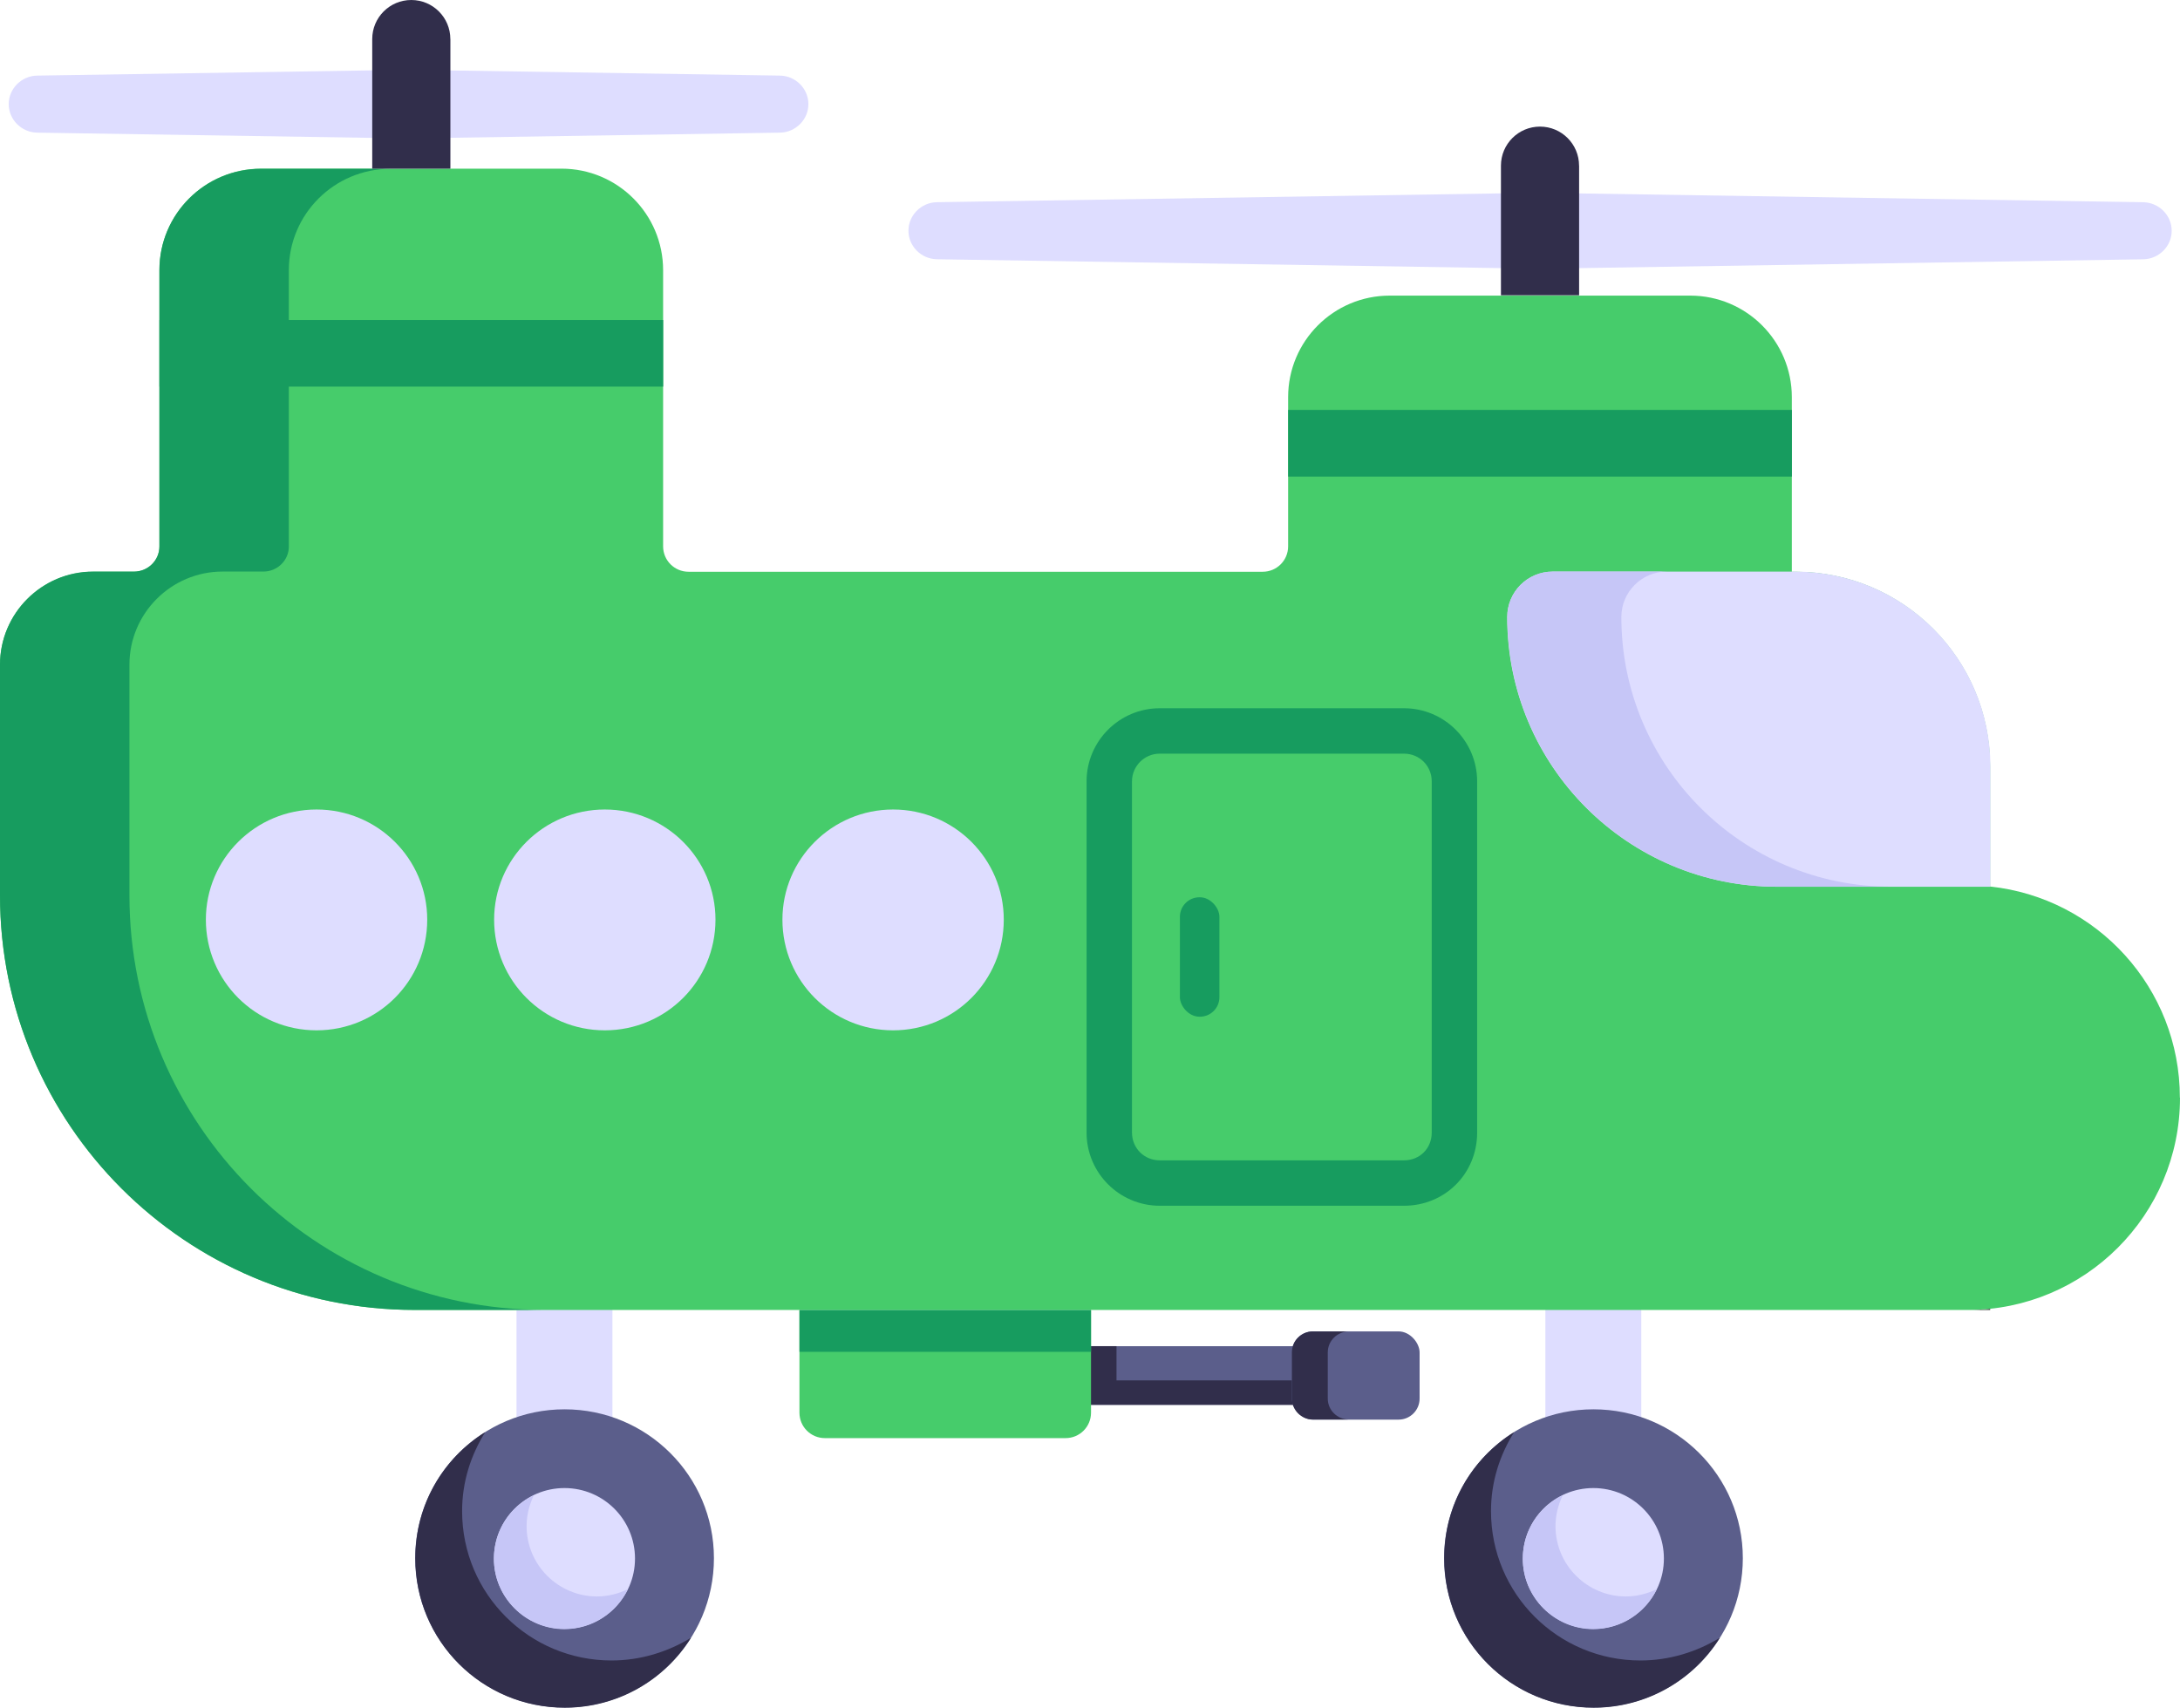 <?xml version="1.0" encoding="UTF-8"?>
<svg id="Layer_2" data-name="Layer 2" xmlns="http://www.w3.org/2000/svg" viewBox="0 0 48.001 37.607">
  <g id="War_and_Army" data-name="War and Army">
    <g id="_29" data-name="29">
      <g>
        <rect x="11.373" y="28.398" width="2.112" height="4.8" fill="#deddff"/>
        <g>
          <path d="M12.431,37.603c-1.813,0-3.289-1.465-3.289-3.289,0-1.813,1.476-3.278,3.289-3.278s3.289,1.465,3.289,3.278c0,1.824-1.476,3.289-3.289,3.289Z" fill="#5b5e8b"/>
          <path d="M15.215,36.067c-.58.93-1.61,1.54-2.78,1.54-1.82,0-3.29-1.47-3.29-3.29,0-1.18.61-2.2,1.54-2.78-.32.51-.51,1.1-.51,1.74,0,1.83,1.48,3.29,3.29,3.29.64,0,1.24-.19,1.75-.5Z" fill="#312e4b"/>
          <path d="M12.429,32.77c.856,0,1.553.692,1.553,1.553,0,.856-.697,1.548-1.553,1.548s-1.553-.692-1.553-1.548c0-.861.697-1.553,1.553-1.553Z" fill="#deddff"/>
          <path d="M13.825,34.997c-.25.52-.78.88-1.4.88-.85,0-1.55-.7-1.55-1.55,0-.62.36-1.15.88-1.4-.1.21-.16.44-.16.68,0,.86.7,1.55,1.55,1.55.24,0,.47-.06.68-.16Z" fill="#c6c6f7"/>
        </g>
        <rect x="34.027" y="28.398" width="2.112" height="4.8" fill="#deddff"/>
        <path d="M43.821,28.822v.026h-.496c.168,0,.332-.009.496-.026Z" fill="#2d2c2c"/>
        <path d="M48.001,24.173c0,2.585-2.098,4.675-4.675,4.675H9.135C4.09,28.848,0,24.758,0,19.714v-5.072C0,13.509.919,12.591,2.051,12.591h.9c.309,0,.559-.25.559-.559v-6.081c0-1.235,1.001-2.237,2.237-2.237h6.617c1.235,0,2.237,1.001,2.237,2.237v6.081c0,.309.25.559.559.559h12.644c.309,0,.559-.25.559-.559v-3.285c0-1.235,1.001-2.237,2.237-2.237h6.617c1.235,0,2.237,1.001,2.237,2.237v3.844h.078c2.368,0,4.287,1.92,4.287,4.287v2.645c2.349.248,4.179,2.235,4.179,4.649Z" fill="#46cc6b"/>
        <path d="M11.98,28.847h-2.85c-5.04,0-9.13-4.09-9.13-9.13v-5.08c0-1.13.92-2.05,2.05-2.05h.9c.31,0,.56-.25.56-.55v-6.09c0-1.23,1-2.23,2.24-2.23h2.85c-1.24,0-2.24,1-2.24,2.23v6.09c0,.3-.25.55-.56.55h-.9c-1.13,0-2.05.92-2.05,2.05v5.08c0,5.04,4.09,9.13,9.13,9.13Z" fill="#179c5f"/>
        <g>
          <path d="M22.102,20.253c0,1.348-1.089,2.437-2.437,2.437s-2.437-1.089-2.437-2.437c0-1.336,1.089-2.426,2.437-2.426s2.437,1.089,2.437,2.426Z" fill="#deddff"/>
          <path d="M15.754,20.253c0,1.348-1.089,2.437-2.437,2.437s-2.437-1.089-2.437-2.437c0-1.336,1.089-2.426,2.437-2.426s2.437,1.089,2.437,2.426Z" fill="#deddff"/>
          <path d="M9.407,20.253c0,1.348-1.089,2.437-2.437,2.437s-2.437-1.089-2.437-2.437c0-1.336,1.089-2.426,2.437-2.426s2.437,1.089,2.437,2.426Z" fill="#deddff"/>
        </g>
        <rect x="3.511" y="7.047" width="11.091" height="1.467" fill="#179c5f"/>
        <rect x="28.364" y="9.027" width="11.091" height="1.469" fill="#179c5f"/>
        <path d="M43.826,16.878v2.65h-4.7c-3.281,0-5.94-2.659-5.94-5.94h0c0-.552.448-1,1-1h5.35c2.369,0,4.29,1.921,4.29,4.29Z" fill="#deddff"/>
        <path d="M41.64,19.527h-2.51c-3.28,0-5.94-2.66-5.94-5.94,0-.55.44-1,1-1h2.51c-.55,0-1,.45-1,1,0,3.28,2.66,5.94,5.94,5.94Z" fill="#c6c6f7"/>
        <path d="M30.914,26.553h-5.378c-.888,0-1.611-.723-1.611-1.611v-7.734c0-.888.723-1.611,1.611-1.611h5.378c.889,0,1.611.723,1.611,1.611v7.734c0,.903-.708,1.611-1.611,1.611ZM25.536,16.597c-.337,0-.611.274-.611.611v7.734c0,.343.269.611.611.611h5.378c.349,0,.611-.263.611-.611v-7.734c0-.342-.269-.611-.611-.611h-5.378Z" fill="#179c5f"/>
        <g>
          <path d="M33.665,4.249l-13.043.204c-.34.009-.619.288-.619.628s.279.619.619.628l13.043.205v-1.664Z" fill="#deddff"/>
          <path d="M47.199,4.454l-12.971-.203v1.662l12.971-.203c.34-.009.619-.288.619-.628s-.279-.619-.619-.628Z" fill="#deddff"/>
        </g>
        <path d="M34.77,3.648v2.854h-1.721v-2.854c0-.475.385-.86.86-.86h0c.475,0,.86.385.86.86Z" fill="#312e4b"/>
        <rect x="25.98" y="19.76" width=".87" height="2.63" rx=".43" ry=".43" fill="#179c5f"/>
        <g>
          <path d="M8.936,1.538L.811,1.665c-.34.009-.619.288-.619.628s.279.619.619.628l8.125.127v-1.51Z" fill="#deddff"/>
          <path d="M9.056,1.538l8.125.127c.34.009.619.288.619.628,0,.34-.279.619-.619.628l-8.125.127v-1.51Z" fill="#deddff"/>
          <path d="M9.917.86v2.854h-1.721V.86c0-.475.385-.86.86-.86h0c.475,0,.86.385.86.86Z" fill="#312e4b"/>
        </g>
        <g>
          <path d="M35.086,37.603c-1.813,0-3.289-1.465-3.289-3.289,0-1.813,1.476-3.278,3.289-3.278s3.289,1.465,3.289,3.278c0,1.824-1.476,3.289-3.289,3.289Z" fill="#5b5e8b"/>
          <path d="M37.87,36.067c-.58.93-1.61,1.54-2.78,1.54-1.82,0-3.29-1.47-3.29-3.29,0-1.18.61-2.2,1.54-2.78-.32.51-.51,1.1-.51,1.74,0,1.83,1.48,3.29,3.29,3.29.64,0,1.24-.19,1.75-.5Z" fill="#312e4b"/>
          <path d="M35.084,32.77c.856,0,1.553.692,1.553,1.553,0,.856-.697,1.548-1.553,1.548s-1.553-.692-1.553-1.548c0-.861.697-1.553,1.553-1.553Z" fill="#deddff"/>
          <path d="M36.48,34.997c-.25.52-.78.88-1.4.88-.85,0-1.55-.7-1.55-1.55,0-.62.36-1.15.88-1.4-.1.21-.16.44-.16.68,0,.86.7,1.55,1.55,1.55.24,0,.47-.06.68-.16Z" fill="#c6c6f7"/>
        </g>
      </g>
      <g>
        <g>
          <rect x="23.758" y="29.646" width="5.557" height="1.291" fill="#5b5e8b"/>
          <polygon points="24.584 30.399 24.584 29.645 23.758 29.645 23.758 30.937 29.315 30.937 29.315 30.399 24.584 30.399" fill="#312e4b"/>
          <rect x="28.445" y="29.32" width="2.813" height="1.943" rx=".464" ry=".464" fill="#5b5e8b"/>
          <path d="M29.703,31.261h-.797c-.251,0-.46-.208-.46-.46v-1.02c0-.251.208-.46.46-.46h.797c-.258,0-.467.208-.467.46v1.02c0,.251.208.46.467.46Z" fill="#312e4b"/>
        </g>
        <path d="M24.023,28.85v2.26c0,.31-.25.56-.56.56h-5.3c-.31,0-.56-.25-.56-.56v-2.26h6.42Z" fill="#46cc6b"/>
        <rect x="17.603" y="28.85" width="6.42" height=".92" fill="#179c5f"/>
      </g>
    </g>
  </g>
</svg>